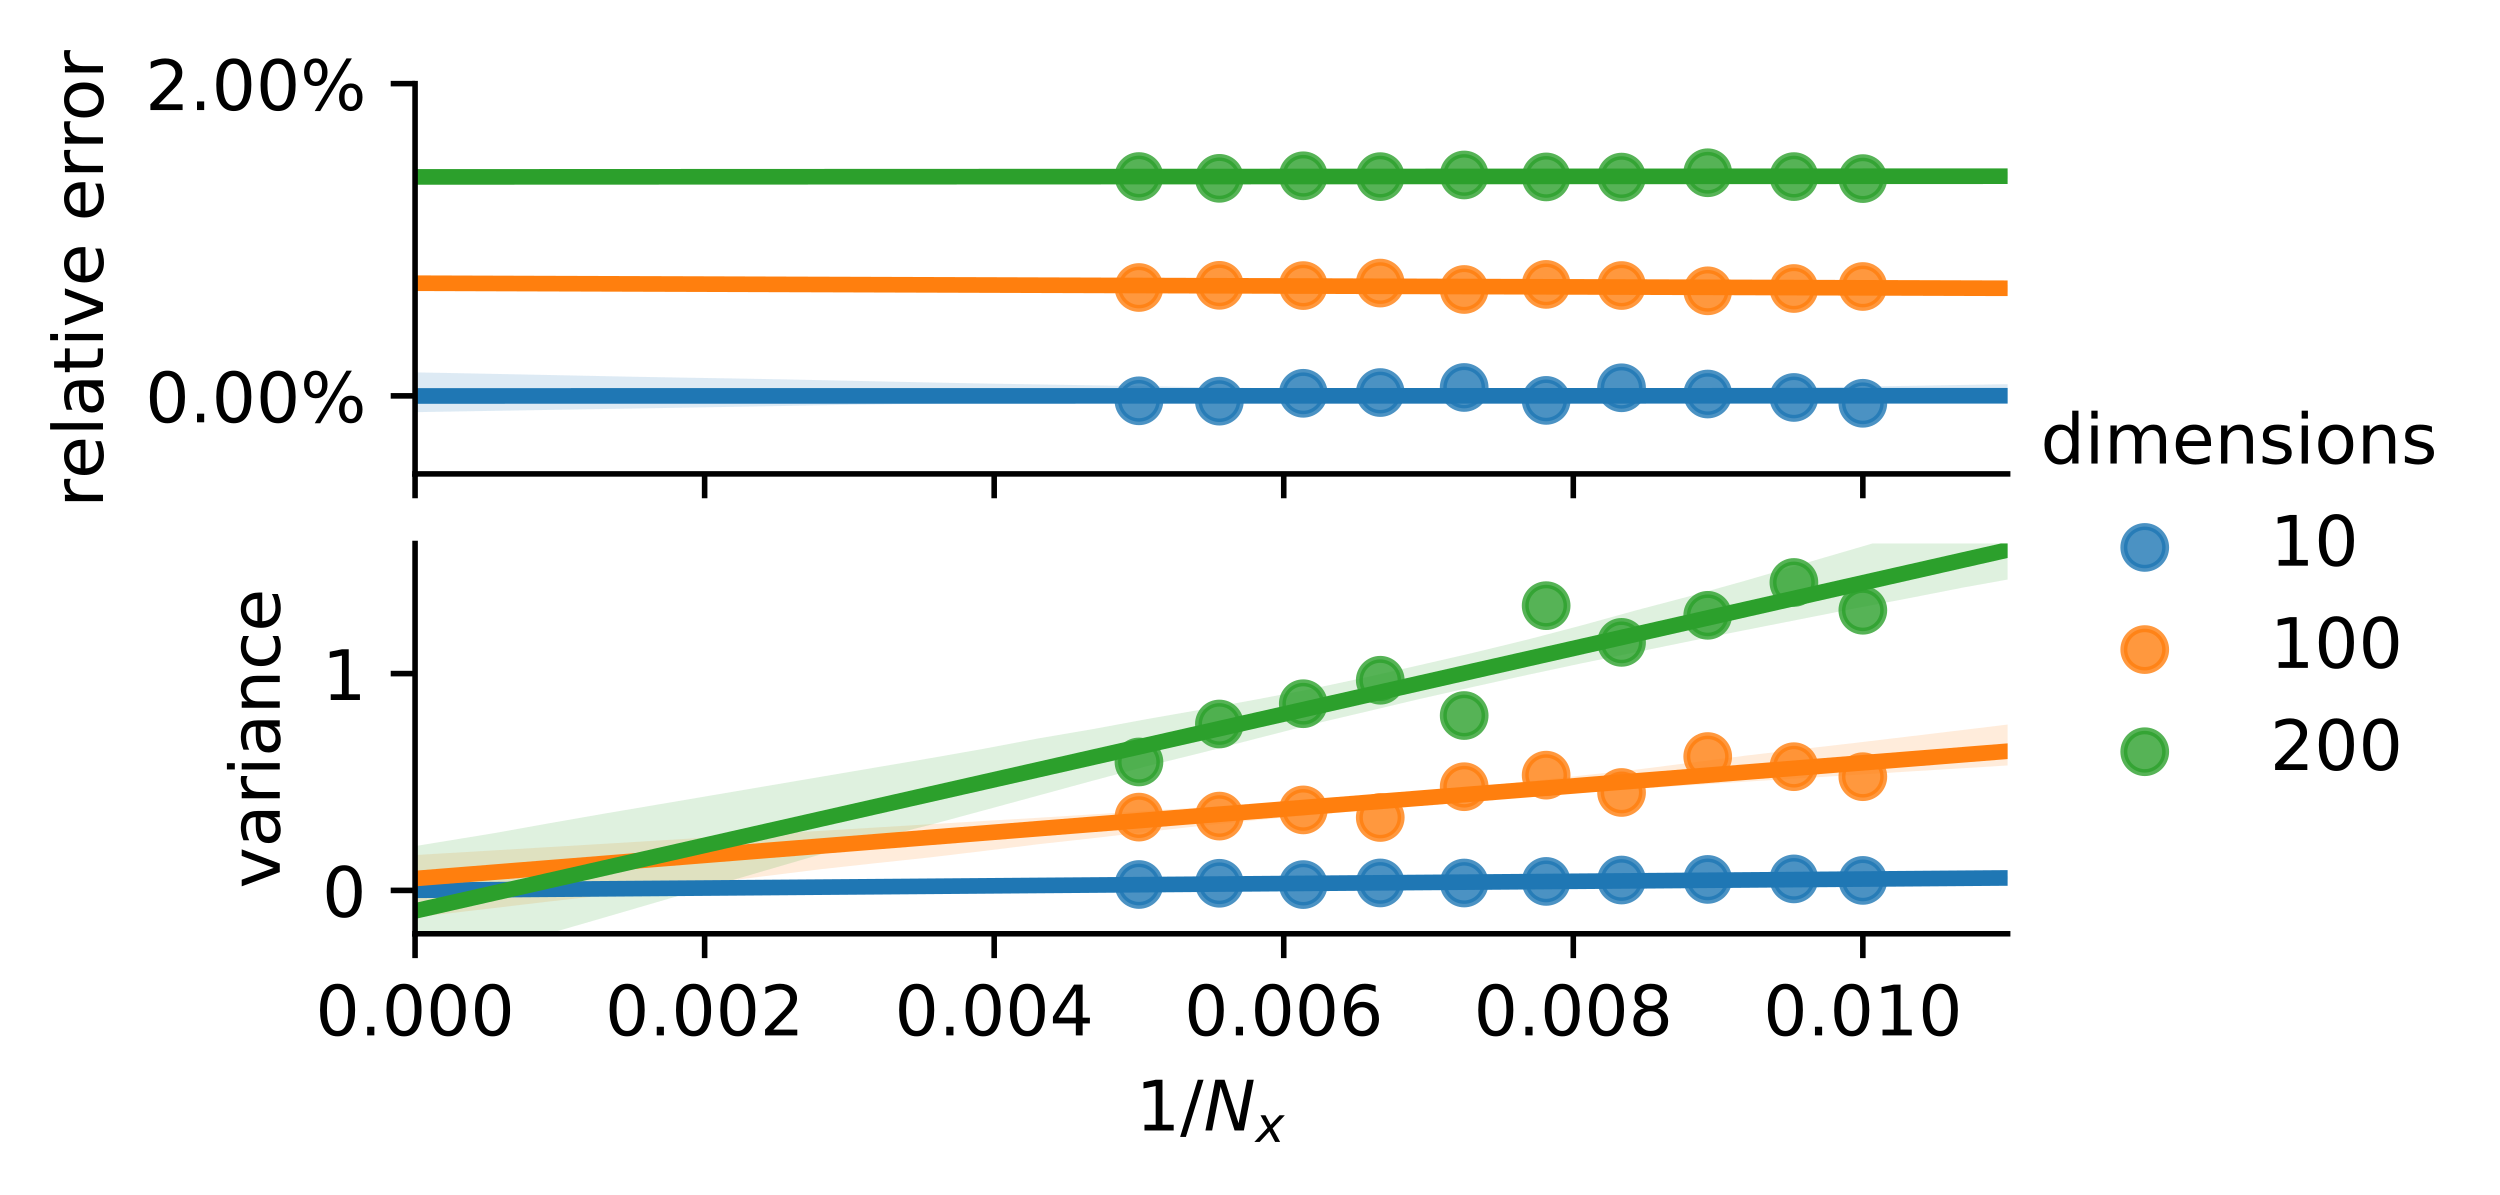 <?xml version="1.0" encoding="utf-8" standalone="no"?>
<!DOCTYPE svg PUBLIC "-//W3C//DTD SVG 1.1//EN"
  "http://www.w3.org/Graphics/SVG/1.1/DTD/svg11.dtd">
<!-- Created with matplotlib (https://matplotlib.org/) -->
<svg height="171.739pt" version="1.1" viewBox="0 0 359.246 171.739" width="359.246pt" xmlns="http://www.w3.org/2000/svg" xmlns:xlink="http://www.w3.org/1999/xlink">
 <defs>
  <style type="text/css">
*{stroke-linecap:butt;stroke-linejoin:round;}
  </style>
 </defs>
 <g id="figure_1">
  <g id="patch_1">
   <path d="M 0 171.739 
L 359.246 171.739 
L 359.246 0 
L 0 0 
z
" style="fill:#ffffff;"/>
  </g>
  <g id="axes_1">
   <g id="patch_2">
    <path d="M 59.645 68.099 
L 288.492 68.099 
L 288.492 12.016 
L 59.645 12.016 
z
" style="fill:#ffffff;"/>
   </g>
   <g id="PathCollection_1">
    <defs>
     <path d="M 0 3 
C 0.796 3 1.559 2.684 2.121 2.121 
C 2.684 1.559 3 0.796 3 0 
C 3 -0.796 2.684 -1.559 2.121 -2.121 
C 1.559 -2.684 0.796 -3 0 -3 
C -0.796 -3 -1.559 -2.684 -2.121 -2.121 
C -2.684 -1.559 -3 -0.796 -3 0 
C -3 0.796 -2.684 1.559 -2.121 2.121 
C -1.559 2.684 -0.796 3 0 3 
z
" id="m0efbf31e4f" style="stroke:#1f77b4;stroke-opacity:0.8;"/>
    </defs>
    <g clip-path="url(#pea835d7a60)">
     <use style="fill:#1f77b4;fill-opacity:0.8;stroke:#1f77b4;stroke-opacity:0.8;" x="267.687" xlink:href="#m0efbf31e4f" y="57.951"/>
     <use style="fill:#1f77b4;fill-opacity:0.8;stroke:#1f77b4;stroke-opacity:0.8;" x="257.781" xlink:href="#m0efbf31e4f" y="57.113"/>
     <use style="fill:#1f77b4;fill-opacity:0.8;stroke:#1f77b4;stroke-opacity:0.8;" x="245.397" xlink:href="#m0efbf31e4f" y="56.621"/>
     <use style="fill:#1f77b4;fill-opacity:0.8;stroke:#1f77b4;stroke-opacity:0.8;" x="233.014" xlink:href="#m0efbf31e4f" y="55.724"/>
     <use style="fill:#1f77b4;fill-opacity:0.8;stroke:#1f77b4;stroke-opacity:0.8;" x="222.178" xlink:href="#m0efbf31e4f" y="57.535"/>
     <use style="fill:#1f77b4;fill-opacity:0.8;stroke:#1f77b4;stroke-opacity:0.8;" x="210.4" xlink:href="#m0efbf31e4f" y="55.679"/>
     <use style="fill:#1f77b4;fill-opacity:0.8;stroke:#1f77b4;stroke-opacity:0.8;" x="198.34" xlink:href="#m0efbf31e4f" y="56.408"/>
     <use style="fill:#1f77b4;fill-opacity:0.8;stroke:#1f77b4;stroke-opacity:0.8;" x="187.278" xlink:href="#m0efbf31e4f" y="56.516"/>
     <use style="fill:#1f77b4;fill-opacity:0.8;stroke:#1f77b4;stroke-opacity:0.8;" x="175.224" xlink:href="#m0efbf31e4f" y="57.646"/>
     <use style="fill:#1f77b4;fill-opacity:0.8;stroke:#1f77b4;stroke-opacity:0.8;" x="163.666" xlink:href="#m0efbf31e4f" y="57.596"/>
    </g>
   </g>
   <g id="PolyCollection_1">
    <path clip-path="url(#pea835d7a60)" d="M -136.208 49.826 
L -136.208 62.618 
L -129.1 62.492 
L -121.991 62.366 
L -114.882 62.239 
L -107.773 62.113 
L -100.664 61.987 
L -93.556 61.86 
L -86.447 61.734 
L -79.338 61.608 
L -72.229 61.481 
L -65.12 61.355 
L -58.012 61.229 
L -50.903 61.102 
L -43.794 60.976 
L -36.685 60.849 
L -29.576 60.723 
L -22.468 60.605 
L -15.359 60.495 
L -8.25 60.384 
L -1.141 60.26 
L 5.967 60.131 
L 13.076 60.009 
L 20.185 59.89 
L 27.294 59.771 
L 34.403 59.652 
L 41.511 59.533 
L 48.62 59.413 
L 55.729 59.294 
L 62.838 59.175 
L 69.947 59.055 
L 77.055 58.936 
L 84.164 58.817 
L 91.273 58.704 
L 98.382 58.579 
L 105.491 58.46 
L 112.599 58.341 
L 119.708 58.205 
L 126.817 58.101 
L 133.926 57.983 
L 141.035 57.851 
L 148.143 57.745 
L 155.252 57.644 
L 162.361 57.537 
L 169.47 57.442 
L 176.579 57.386 
L 183.687 57.359 
L 190.796 57.326 
L 197.905 57.314 
L 205.014 57.303 
L 212.122 57.304 
L 219.231 57.318 
L 226.34 57.342 
L 233.449 57.376 
L 240.558 57.416 
L 247.666 57.445 
L 254.775 57.507 
L 261.884 57.564 
L 268.993 57.648 
L 276.102 57.735 
L 283.21 57.85 
L 290.319 57.954 
L 297.428 58.064 
L 304.537 58.2 
L 311.646 58.302 
L 318.754 58.462 
L 325.863 58.609 
L 332.972 58.731 
L 340.081 58.852 
L 347.19 58.991 
L 354.298 59.129 
L 361.407 59.251 
L 368.516 59.371 
L 375.625 59.484 
L 382.733 59.611 
L 389.842 59.732 
L 396.951 59.853 
L 404.06 59.981 
L 411.169 60.131 
L 418.277 60.277 
L 425.386 60.405 
L 432.495 60.541 
L 439.604 60.688 
L 446.713 60.833 
L 453.821 60.951 
L 460.93 61.069 
L 468.039 61.187 
L 475.148 61.322 
L 482.257 61.459 
L 489.365 61.596 
L 496.474 61.733 
L 503.583 61.87 
L 510.692 61.993 
L 517.801 62.117 
L 524.909 62.24 
L 532.018 62.369 
L 539.127 62.503 
L 546.236 62.637 
L 553.344 62.771 
L 560.453 62.905 
L 567.562 63.038 
L 567.562 50.404 
L 567.562 50.404 
L 560.453 50.525 
L 553.344 50.646 
L 546.236 50.767 
L 539.127 50.888 
L 532.018 51.013 
L 524.909 51.139 
L 517.801 51.266 
L 510.692 51.392 
L 503.583 51.518 
L 496.474 51.645 
L 489.365 51.77 
L 482.257 51.892 
L 475.148 52.014 
L 468.039 52.135 
L 460.93 52.257 
L 453.821 52.378 
L 446.713 52.5 
L 439.604 52.627 
L 432.495 52.753 
L 425.386 52.88 
L 418.277 53.006 
L 411.169 53.133 
L 404.06 53.259 
L 396.951 53.379 
L 389.842 53.496 
L 382.733 53.613 
L 375.625 53.73 
L 368.516 53.847 
L 361.407 53.964 
L 354.298 54.081 
L 347.19 54.201 
L 340.081 54.322 
L 332.972 54.444 
L 325.863 54.565 
L 318.754 54.686 
L 311.646 54.808 
L 304.537 54.929 
L 297.428 55.051 
L 290.319 55.173 
L 283.21 55.294 
L 276.102 55.415 
L 268.993 55.531 
L 261.884 55.631 
L 254.775 55.741 
L 247.666 55.866 
L 240.558 55.991 
L 233.449 56.095 
L 226.34 56.2 
L 219.231 56.244 
L 212.122 56.267 
L 205.014 56.168 
L 197.905 56.06 
L 190.796 55.932 
L 183.687 55.814 
L 176.579 55.696 
L 169.47 55.578 
L 162.361 55.46 
L 155.252 55.338 
L 148.143 55.221 
L 141.035 55.104 
L 133.926 54.964 
L 126.817 54.814 
L 119.708 54.664 
L 112.599 54.514 
L 105.491 54.384 
L 98.382 54.268 
L 91.273 54.141 
L 84.164 53.995 
L 77.055 53.85 
L 69.947 53.704 
L 62.838 53.568 
L 55.729 53.442 
L 48.62 53.316 
L 41.511 53.19 
L 34.403 53.065 
L 27.294 52.939 
L 20.185 52.813 
L 13.076 52.688 
L 5.967 52.552 
L -1.141 52.408 
L -8.25 52.264 
L -15.359 52.12 
L -22.468 51.975 
L -29.576 51.831 
L -36.685 51.687 
L -43.794 51.552 
L -50.903 51.419 
L -58.012 51.286 
L -65.12 51.154 
L -72.229 51.021 
L -79.338 50.888 
L -86.447 50.755 
L -93.556 50.623 
L -100.664 50.49 
L -107.773 50.357 
L -114.882 50.224 
L -121.991 50.092 
L -129.1 49.959 
L -136.208 49.826 
z
" style="fill:#1f77b4;fill-opacity:0.15;"/>
   </g>
   <g id="PathCollection_2">
    <defs>
     <path d="M 0 3 
C 0.796 3 1.559 2.684 2.121 2.121 
C 2.684 1.559 3 0.796 3 0 
C 3 -0.796 2.684 -1.559 2.121 -2.121 
C 1.559 -2.684 0.796 -3 0 -3 
C -0.796 -3 -1.559 -2.684 -2.121 -2.121 
C -2.684 -1.559 -3 -0.796 -3 0 
C -3 0.796 -2.684 1.559 -2.121 2.121 
C -1.559 2.684 -0.796 3 0 3 
z
" id="m04a40bd691" style="stroke:#ff7f0e;stroke-opacity:0.8;"/>
    </defs>
    <g clip-path="url(#pea835d7a60)">
     <use style="fill:#ff7f0e;fill-opacity:0.8;stroke:#ff7f0e;stroke-opacity:0.8;" x="267.687" xlink:href="#m04a40bd691" y="41.17"/>
     <use style="fill:#ff7f0e;fill-opacity:0.8;stroke:#ff7f0e;stroke-opacity:0.8;" x="257.781" xlink:href="#m04a40bd691" y="41.458"/>
     <use style="fill:#ff7f0e;fill-opacity:0.8;stroke:#ff7f0e;stroke-opacity:0.8;" x="245.397" xlink:href="#m04a40bd691" y="41.79"/>
     <use style="fill:#ff7f0e;fill-opacity:0.8;stroke:#ff7f0e;stroke-opacity:0.8;" x="233.014" xlink:href="#m04a40bd691" y="41.03"/>
     <use style="fill:#ff7f0e;fill-opacity:0.8;stroke:#ff7f0e;stroke-opacity:0.8;" x="222.178" xlink:href="#m04a40bd691" y="40.868"/>
     <use style="fill:#ff7f0e;fill-opacity:0.8;stroke:#ff7f0e;stroke-opacity:0.8;" x="210.4" xlink:href="#m04a40bd691" y="41.599"/>
     <use style="fill:#ff7f0e;fill-opacity:0.8;stroke:#ff7f0e;stroke-opacity:0.8;" x="198.34" xlink:href="#m04a40bd691" y="40.677"/>
     <use style="fill:#ff7f0e;fill-opacity:0.8;stroke:#ff7f0e;stroke-opacity:0.8;" x="187.278" xlink:href="#m04a40bd691" y="41.038"/>
     <use style="fill:#ff7f0e;fill-opacity:0.8;stroke:#ff7f0e;stroke-opacity:0.8;" x="175.224" xlink:href="#m04a40bd691" y="41.001"/>
     <use style="fill:#ff7f0e;fill-opacity:0.8;stroke:#ff7f0e;stroke-opacity:0.8;" x="163.666" xlink:href="#m04a40bd691" y="41.313"/>
    </g>
   </g>
   <g id="PolyCollection_2">
    <path clip-path="url(#pea835d7a60)" d="M -136.208 37.758 
L -136.208 41.733 
L -129.1 41.718 
L -121.991 41.704 
L -114.882 41.691 
L -107.773 41.678 
L -100.664 41.665 
L -93.556 41.652 
L -86.447 41.639 
L -79.338 41.626 
L -72.229 41.613 
L -65.12 41.599 
L -58.012 41.587 
L -50.903 41.574 
L -43.794 41.561 
L -36.685 41.548 
L -29.576 41.535 
L -22.468 41.522 
L -15.359 41.509 
L -8.25 41.496 
L -1.141 41.483 
L 5.967 41.47 
L 13.076 41.454 
L 20.185 41.444 
L 27.294 41.431 
L 34.403 41.421 
L 41.511 41.41 
L 48.62 41.398 
L 55.729 41.385 
L 62.838 41.375 
L 69.947 41.368 
L 77.055 41.361 
L 84.164 41.354 
L 91.273 41.346 
L 98.382 41.337 
L 105.491 41.333 
L 112.599 41.332 
L 119.708 41.33 
L 126.817 41.314 
L 133.926 41.31 
L 141.035 41.31 
L 148.143 41.31 
L 155.252 41.3 
L 162.361 41.297 
L 169.47 41.296 
L 176.579 41.308 
L 183.687 41.312 
L 190.796 41.32 
L 197.905 41.335 
L 205.014 41.342 
L 212.122 41.373 
L 219.231 41.404 
L 226.34 41.435 
L 233.449 41.479 
L 240.558 41.522 
L 247.666 41.574 
L 254.775 41.63 
L 261.884 41.685 
L 268.993 41.744 
L 276.102 41.797 
L 283.21 41.875 
L 290.319 41.939 
L 297.428 42.002 
L 304.537 42.078 
L 311.646 42.15 
L 318.754 42.213 
L 325.863 42.278 
L 332.972 42.347 
L 340.081 42.412 
L 347.19 42.477 
L 354.298 42.543 
L 361.407 42.608 
L 368.516 42.674 
L 375.625 42.739 
L 382.733 42.805 
L 389.842 42.87 
L 396.951 42.935 
L 404.06 43.001 
L 411.169 43.066 
L 418.277 43.131 
L 425.386 43.196 
L 432.495 43.262 
L 439.604 43.327 
L 446.713 43.392 
L 453.821 43.457 
L 460.93 43.523 
L 468.039 43.588 
L 475.148 43.653 
L 482.257 43.718 
L 489.365 43.78 
L 496.474 43.842 
L 503.583 43.909 
L 510.692 43.975 
L 517.801 44.041 
L 524.909 44.108 
L 532.018 44.174 
L 539.127 44.241 
L 546.236 44.307 
L 553.344 44.374 
L 560.453 44.44 
L 567.562 44.507 
L 567.562 40.454 
L 567.562 40.454 
L 560.453 40.466 
L 553.344 40.477 
L 546.236 40.489 
L 539.127 40.5 
L 532.018 40.513 
L 524.909 40.525 
L 517.801 40.538 
L 510.692 40.551 
L 503.583 40.564 
L 496.474 40.576 
L 489.365 40.589 
L 482.257 40.602 
L 475.148 40.615 
L 468.039 40.628 
L 460.93 40.641 
L 453.821 40.654 
L 446.713 40.667 
L 439.604 40.68 
L 432.495 40.693 
L 425.386 40.706 
L 418.277 40.719 
L 411.169 40.732 
L 404.06 40.745 
L 396.951 40.758 
L 389.842 40.773 
L 382.733 40.789 
L 375.625 40.801 
L 368.516 40.814 
L 361.407 40.824 
L 354.298 40.835 
L 347.19 40.848 
L 340.081 40.863 
L 332.972 40.876 
L 325.863 40.889 
L 318.754 40.902 
L 311.646 40.914 
L 304.537 40.927 
L 297.428 40.939 
L 290.319 40.946 
L 283.21 40.956 
L 276.102 40.968 
L 268.993 40.972 
L 261.884 40.985 
L 254.775 40.986 
L 247.666 40.984 
L 240.558 40.993 
L 233.449 41.008 
L 226.34 41.002 
L 219.231 40.984 
L 212.122 40.971 
L 205.014 40.935 
L 197.905 40.887 
L 190.796 40.836 
L 183.687 40.772 
L 176.579 40.715 
L 169.47 40.654 
L 162.361 40.584 
L 155.252 40.523 
L 148.143 40.463 
L 141.035 40.4 
L 133.926 40.336 
L 126.817 40.274 
L 119.708 40.214 
L 112.599 40.152 
L 105.491 40.089 
L 98.382 40.026 
L 91.273 39.963 
L 84.164 39.898 
L 77.055 39.833 
L 69.947 39.758 
L 62.838 39.688 
L 55.729 39.628 
L 48.62 39.568 
L 41.511 39.506 
L 34.403 39.441 
L 27.294 39.376 
L 20.185 39.306 
L 13.076 39.23 
L 5.967 39.163 
L -1.141 39.1 
L -8.25 39.037 
L -15.359 38.969 
L -22.468 38.897 
L -29.576 38.825 
L -36.685 38.753 
L -43.794 38.681 
L -50.903 38.609 
L -58.012 38.538 
L -65.12 38.466 
L -72.229 38.394 
L -79.338 38.324 
L -86.447 38.257 
L -93.556 38.191 
L -100.664 38.123 
L -107.773 38.052 
L -114.882 37.976 
L -121.991 37.903 
L -129.1 37.83 
L -136.208 37.758 
z
" style="fill:#ff7f0e;fill-opacity:0.15;"/>
   </g>
   <g id="PathCollection_3">
    <defs>
     <path d="M 0 3 
C 0.796 3 1.559 2.684 2.121 2.121 
C 2.684 1.559 3 0.796 3 0 
C 3 -0.796 2.684 -1.559 2.121 -2.121 
C 1.559 -2.684 0.796 -3 0 -3 
C -0.796 -3 -1.559 -2.684 -2.121 -2.121 
C -2.684 -1.559 -3 -0.796 -3 0 
C -3 0.796 -2.684 1.559 -2.121 2.121 
C -1.559 2.684 -0.796 3 0 3 
z
" id="m8b8deecf18" style="stroke:#2ca02c;stroke-opacity:0.8;"/>
    </defs>
    <g clip-path="url(#pea835d7a60)">
     <use style="fill:#2ca02c;fill-opacity:0.8;stroke:#2ca02c;stroke-opacity:0.8;" x="267.687" xlink:href="#m8b8deecf18" y="25.664"/>
     <use style="fill:#2ca02c;fill-opacity:0.8;stroke:#2ca02c;stroke-opacity:0.8;" x="257.781" xlink:href="#m8b8deecf18" y="25.377"/>
     <use style="fill:#2ca02c;fill-opacity:0.8;stroke:#2ca02c;stroke-opacity:0.8;" x="245.397" xlink:href="#m8b8deecf18" y="24.824"/>
     <use style="fill:#2ca02c;fill-opacity:0.8;stroke:#2ca02c;stroke-opacity:0.8;" x="233.014" xlink:href="#m8b8deecf18" y="25.449"/>
     <use style="fill:#2ca02c;fill-opacity:0.8;stroke:#2ca02c;stroke-opacity:0.8;" x="222.178" xlink:href="#m8b8deecf18" y="25.423"/>
     <use style="fill:#2ca02c;fill-opacity:0.8;stroke:#2ca02c;stroke-opacity:0.8;" x="210.4" xlink:href="#m8b8deecf18" y="25.144"/>
     <use style="fill:#2ca02c;fill-opacity:0.8;stroke:#2ca02c;stroke-opacity:0.8;" x="198.34" xlink:href="#m8b8deecf18" y="25.382"/>
     <use style="fill:#2ca02c;fill-opacity:0.8;stroke:#2ca02c;stroke-opacity:0.8;" x="187.278" xlink:href="#m8b8deecf18" y="25.26"/>
     <use style="fill:#2ca02c;fill-opacity:0.8;stroke:#2ca02c;stroke-opacity:0.8;" x="175.224" xlink:href="#m8b8deecf18" y="25.627"/>
     <use style="fill:#2ca02c;fill-opacity:0.8;stroke:#2ca02c;stroke-opacity:0.8;" x="163.666" xlink:href="#m8b8deecf18" y="25.368"/>
    </g>
   </g>
   <g id="PolyCollection_3">
    <path clip-path="url(#pea835d7a60)" d="M -136.208 23.956 
L -136.208 27.55 
L -129.1 27.503 
L -121.991 27.457 
L -114.882 27.41 
L -107.773 27.363 
L -100.664 27.317 
L -93.556 27.27 
L -86.447 27.223 
L -79.338 27.177 
L -72.229 27.13 
L -65.12 27.083 
L -58.012 27.036 
L -50.903 26.99 
L -43.794 26.941 
L -36.685 26.896 
L -29.576 26.85 
L -22.468 26.8 
L -15.359 26.75 
L -8.25 26.699 
L -1.141 26.648 
L 5.967 26.603 
L 13.076 26.559 
L 20.185 26.515 
L 27.294 26.47 
L 34.403 26.426 
L 41.511 26.381 
L 48.62 26.333 
L 55.729 26.289 
L 62.838 26.247 
L 69.947 26.204 
L 77.055 26.16 
L 84.164 26.116 
L 91.273 26.072 
L 98.382 26.027 
L 105.491 25.983 
L 112.599 25.939 
L 119.708 25.887 
L 126.817 25.836 
L 133.926 25.792 
L 141.035 25.752 
L 148.143 25.713 
L 155.252 25.67 
L 162.361 25.624 
L 169.47 25.581 
L 176.579 25.535 
L 183.687 25.51 
L 190.796 25.488 
L 197.905 25.48 
L 205.014 25.475 
L 212.122 25.483 
L 219.231 25.488 
L 226.34 25.492 
L 233.449 25.506 
L 240.558 25.519 
L 247.666 25.536 
L 254.775 25.557 
L 261.884 25.576 
L 268.993 25.599 
L 276.102 25.621 
L 283.21 25.644 
L 290.319 25.669 
L 297.428 25.694 
L 304.537 25.722 
L 311.646 25.747 
L 318.754 25.77 
L 325.863 25.793 
L 332.972 25.817 
L 340.081 25.842 
L 347.19 25.865 
L 354.298 25.891 
L 361.407 25.918 
L 368.516 25.944 
L 375.625 25.971 
L 382.733 25.996 
L 389.842 26.023 
L 396.951 26.049 
L 404.06 26.074 
L 411.169 26.099 
L 418.277 26.13 
L 425.386 26.157 
L 432.495 26.187 
L 439.604 26.217 
L 446.713 26.247 
L 453.821 26.277 
L 460.93 26.307 
L 468.039 26.334 
L 475.148 26.361 
L 482.257 26.39 
L 489.365 26.42 
L 496.474 26.447 
L 503.583 26.475 
L 510.692 26.502 
L 517.801 26.53 
L 524.909 26.558 
L 532.018 26.585 
L 539.127 26.613 
L 546.236 26.64 
L 553.344 26.668 
L 560.453 26.695 
L 567.562 26.723 
L 567.562 22.854 
L 567.562 22.854 
L 560.453 22.901 
L 553.344 22.948 
L 546.236 22.995 
L 539.127 23.043 
L 532.018 23.09 
L 524.909 23.137 
L 517.801 23.184 
L 510.692 23.232 
L 503.583 23.279 
L 496.474 23.326 
L 489.365 23.373 
L 482.257 23.421 
L 475.148 23.468 
L 468.039 23.515 
L 460.93 23.563 
L 453.821 23.61 
L 446.713 23.659 
L 439.604 23.709 
L 432.495 23.76 
L 425.386 23.81 
L 418.277 23.861 
L 411.169 23.911 
L 404.06 23.962 
L 396.951 24.012 
L 389.842 24.059 
L 382.733 24.105 
L 375.625 24.152 
L 368.516 24.198 
L 361.407 24.245 
L 354.298 24.291 
L 347.19 24.337 
L 340.081 24.384 
L 332.972 24.43 
L 325.863 24.477 
L 318.754 24.53 
L 311.646 24.587 
L 304.537 24.633 
L 297.428 24.68 
L 290.319 24.723 
L 283.21 24.772 
L 276.102 24.817 
L 268.993 24.86 
L 261.884 24.903 
L 254.775 24.95 
L 247.666 25 
L 240.558 25.047 
L 233.449 25.088 
L 226.34 25.129 
L 219.231 25.169 
L 212.122 25.201 
L 205.014 25.219 
L 197.905 25.212 
L 190.796 25.194 
L 183.687 25.175 
L 176.579 25.151 
L 169.47 25.128 
L 162.361 25.098 
L 155.252 25.081 
L 148.143 25.051 
L 141.035 25.027 
L 133.926 24.995 
L 126.817 24.966 
L 119.708 24.94 
L 112.599 24.914 
L 105.491 24.889 
L 98.382 24.861 
L 91.273 24.836 
L 84.164 24.81 
L 77.055 24.784 
L 69.947 24.759 
L 62.838 24.727 
L 55.729 24.696 
L 48.62 24.665 
L 41.511 24.633 
L 34.403 24.602 
L 27.294 24.573 
L 20.185 24.549 
L 13.076 24.526 
L 5.967 24.502 
L -1.141 24.479 
L -8.25 24.456 
L -15.359 24.429 
L -22.468 24.402 
L -29.576 24.374 
L -36.685 24.346 
L -43.794 24.318 
L -50.903 24.29 
L -58.012 24.262 
L -65.12 24.234 
L -72.229 24.206 
L -79.338 24.178 
L -86.447 24.151 
L -93.556 24.123 
L -100.664 24.095 
L -107.773 24.067 
L -114.882 24.039 
L -121.991 24.012 
L -129.1 23.984 
L -136.208 23.956 
z
" style="fill:#2ca02c;fill-opacity:0.15;"/>
   </g>
   <g id="matplotlib.axis_1">
    <g id="xtick_1">
     <g id="line2d_1">
      <defs>
       <path d="M 0 0 
L 0 3.5 
" id="m6f38dd1a0a" style="stroke:#000000;stroke-width:0.8;"/>
      </defs>
      <g>
       <use style="stroke:#000000;stroke-width:0.8;" x="59.645" xlink:href="#m6f38dd1a0a" y="68.099"/>
      </g>
     </g>
    </g>
    <g id="xtick_2">
     <g id="line2d_2">
      <g>
       <use style="stroke:#000000;stroke-width:0.8;" x="101.254" xlink:href="#m6f38dd1a0a" y="68.099"/>
      </g>
     </g>
    </g>
    <g id="xtick_3">
     <g id="line2d_3">
      <g>
       <use style="stroke:#000000;stroke-width:0.8;" x="142.862" xlink:href="#m6f38dd1a0a" y="68.099"/>
      </g>
     </g>
    </g>
    <g id="xtick_4">
     <g id="line2d_4">
      <g>
       <use style="stroke:#000000;stroke-width:0.8;" x="184.471" xlink:href="#m6f38dd1a0a" y="68.099"/>
      </g>
     </g>
    </g>
    <g id="xtick_5">
     <g id="line2d_5">
      <g>
       <use style="stroke:#000000;stroke-width:0.8;" x="226.079" xlink:href="#m6f38dd1a0a" y="68.099"/>
      </g>
     </g>
    </g>
    <g id="xtick_6">
     <g id="line2d_6">
      <g>
       <use style="stroke:#000000;stroke-width:0.8;" x="267.687" xlink:href="#m6f38dd1a0a" y="68.099"/>
      </g>
     </g>
    </g>
   </g>
   <g id="matplotlib.axis_2">
    <g id="ytick_1">
     <g id="line2d_7">
      <defs>
       <path d="M 0 0 
L -3.5 0 
" id="md046dbc517" style="stroke:#000000;stroke-width:0.8;"/>
      </defs>
      <g>
       <use style="stroke:#000000;stroke-width:0.8;" x="59.645" xlink:href="#md046dbc517" y="56.883"/>
      </g>
     </g>
     <g id="text_1">
      <!-- 0.00% -->
      <defs>
       <path d="M 31.781 66.406 
Q 24.172 66.406 20.328 58.906 
Q 16.5 51.422 16.5 36.375 
Q 16.5 21.391 20.328 13.891 
Q 24.172 6.391 31.781 6.391 
Q 39.453 6.391 43.281 13.891 
Q 47.125 21.391 47.125 36.375 
Q 47.125 51.422 43.281 58.906 
Q 39.453 66.406 31.781 66.406 
z
M 31.781 74.219 
Q 44.047 74.219 50.516 64.516 
Q 56.984 54.828 56.984 36.375 
Q 56.984 17.969 50.516 8.266 
Q 44.047 -1.422 31.781 -1.422 
Q 19.531 -1.422 13.062 8.266 
Q 6.594 17.969 6.594 36.375 
Q 6.594 54.828 13.062 64.516 
Q 19.531 74.219 31.781 74.219 
z
" id="DejaVuSans-48"/>
       <path d="M 10.688 12.406 
L 21 12.406 
L 21 0 
L 10.688 0 
z
" id="DejaVuSans-46"/>
       <path d="M 72.703 32.078 
Q 68.453 32.078 66.031 28.469 
Q 63.625 24.859 63.625 18.406 
Q 63.625 12.062 66.031 8.422 
Q 68.453 4.781 72.703 4.781 
Q 76.859 4.781 79.266 8.422 
Q 81.688 12.062 81.688 18.406 
Q 81.688 24.812 79.266 28.438 
Q 76.859 32.078 72.703 32.078 
z
M 72.703 38.281 
Q 80.422 38.281 84.953 32.906 
Q 89.5 27.547 89.5 18.406 
Q 89.5 9.281 84.938 3.922 
Q 80.375 -1.422 72.703 -1.422 
Q 64.891 -1.422 60.344 3.922 
Q 55.812 9.281 55.812 18.406 
Q 55.812 27.594 60.375 32.938 
Q 64.938 38.281 72.703 38.281 
z
M 22.312 68.016 
Q 18.109 68.016 15.688 64.375 
Q 13.281 60.75 13.281 54.391 
Q 13.281 47.953 15.672 44.328 
Q 18.062 40.719 22.312 40.719 
Q 26.562 40.719 28.969 44.328 
Q 31.391 47.953 31.391 54.391 
Q 31.391 60.688 28.953 64.344 
Q 26.516 68.016 22.312 68.016 
z
M 66.406 74.219 
L 74.219 74.219 
L 28.609 -1.422 
L 20.797 -1.422 
z
M 22.312 74.219 
Q 30.031 74.219 34.609 68.875 
Q 39.203 63.531 39.203 54.391 
Q 39.203 45.172 34.641 39.844 
Q 30.078 34.516 22.312 34.516 
Q 14.547 34.516 10.031 39.859 
Q 5.516 45.219 5.516 54.391 
Q 5.516 63.484 10.047 68.844 
Q 14.594 74.219 22.312 74.219 
z
" id="DejaVuSans-37"/>
      </defs>
      <g transform="translate(20.878 60.682)scale(0.1 -0.1)">
       <use xlink:href="#DejaVuSans-48"/>
       <use x="63.623" xlink:href="#DejaVuSans-46"/>
       <use x="95.41" xlink:href="#DejaVuSans-48"/>
       <use x="159.033" xlink:href="#DejaVuSans-48"/>
       <use x="222.656" xlink:href="#DejaVuSans-37"/>
      </g>
     </g>
    </g>
    <g id="ytick_2">
     <g id="line2d_8">
      <g>
       <use style="stroke:#000000;stroke-width:0.8;" x="59.645" xlink:href="#md046dbc517" y="12.016"/>
      </g>
     </g>
     <g id="text_2">
      <!-- 2.00% -->
      <defs>
       <path d="M 19.188 8.297 
L 53.609 8.297 
L 53.609 0 
L 7.328 0 
L 7.328 8.297 
Q 12.938 14.109 22.625 23.891 
Q 32.328 33.688 34.812 36.531 
Q 39.547 41.844 41.422 45.531 
Q 43.312 49.219 43.312 52.781 
Q 43.312 58.594 39.234 62.25 
Q 35.156 65.922 28.609 65.922 
Q 23.969 65.922 18.812 64.312 
Q 13.672 62.703 7.812 59.422 
L 7.812 69.391 
Q 13.766 71.781 18.938 73 
Q 24.125 74.219 28.422 74.219 
Q 39.75 74.219 46.484 68.547 
Q 53.219 62.891 53.219 53.422 
Q 53.219 48.922 51.531 44.891 
Q 49.859 40.875 45.406 35.406 
Q 44.188 33.984 37.641 27.219 
Q 31.109 20.453 19.188 8.297 
z
" id="DejaVuSans-50"/>
      </defs>
      <g transform="translate(20.878 15.816)scale(0.1 -0.1)">
       <use xlink:href="#DejaVuSans-50"/>
       <use x="63.623" xlink:href="#DejaVuSans-46"/>
       <use x="95.41" xlink:href="#DejaVuSans-48"/>
       <use x="159.033" xlink:href="#DejaVuSans-48"/>
       <use x="222.656" xlink:href="#DejaVuSans-37"/>
      </g>
     </g>
    </g>
    <g id="text_3">
     <!-- relative error -->
     <defs>
      <path d="M 41.109 46.297 
Q 39.594 47.172 37.812 47.578 
Q 36.031 48 33.891 48 
Q 26.266 48 22.188 43.047 
Q 18.109 38.094 18.109 28.812 
L 18.109 0 
L 9.078 0 
L 9.078 54.688 
L 18.109 54.688 
L 18.109 46.188 
Q 20.953 51.172 25.484 53.578 
Q 30.031 56 36.531 56 
Q 37.453 56 38.578 55.875 
Q 39.703 55.766 41.062 55.516 
z
" id="DejaVuSans-114"/>
      <path d="M 56.203 29.594 
L 56.203 25.203 
L 14.891 25.203 
Q 15.484 15.922 20.484 11.062 
Q 25.484 6.203 34.422 6.203 
Q 39.594 6.203 44.453 7.469 
Q 49.312 8.734 54.109 11.281 
L 54.109 2.781 
Q 49.266 0.734 44.188 -0.344 
Q 39.109 -1.422 33.891 -1.422 
Q 20.797 -1.422 13.156 6.188 
Q 5.516 13.812 5.516 26.812 
Q 5.516 40.234 12.766 48.109 
Q 20.016 56 32.328 56 
Q 43.359 56 49.781 48.891 
Q 56.203 41.797 56.203 29.594 
z
M 47.219 32.234 
Q 47.125 39.594 43.094 43.984 
Q 39.062 48.391 32.422 48.391 
Q 24.906 48.391 20.391 44.141 
Q 15.875 39.891 15.188 32.172 
z
" id="DejaVuSans-101"/>
      <path d="M 9.422 75.984 
L 18.406 75.984 
L 18.406 0 
L 9.422 0 
z
" id="DejaVuSans-108"/>
      <path d="M 34.281 27.484 
Q 23.391 27.484 19.188 25 
Q 14.984 22.516 14.984 16.5 
Q 14.984 11.719 18.141 8.906 
Q 21.297 6.109 26.703 6.109 
Q 34.188 6.109 38.703 11.406 
Q 43.219 16.703 43.219 25.484 
L 43.219 27.484 
z
M 52.203 31.203 
L 52.203 0 
L 43.219 0 
L 43.219 8.297 
Q 40.141 3.328 35.547 0.953 
Q 30.953 -1.422 24.312 -1.422 
Q 15.922 -1.422 10.953 3.297 
Q 6 8.016 6 15.922 
Q 6 25.141 12.172 29.828 
Q 18.359 34.516 30.609 34.516 
L 43.219 34.516 
L 43.219 35.406 
Q 43.219 41.609 39.141 45 
Q 35.062 48.391 27.688 48.391 
Q 23 48.391 18.547 47.266 
Q 14.109 46.141 10.016 43.891 
L 10.016 52.203 
Q 14.938 54.109 19.578 55.047 
Q 24.219 56 28.609 56 
Q 40.484 56 46.344 49.844 
Q 52.203 43.703 52.203 31.203 
z
" id="DejaVuSans-97"/>
      <path d="M 18.312 70.219 
L 18.312 54.688 
L 36.812 54.688 
L 36.812 47.703 
L 18.312 47.703 
L 18.312 18.016 
Q 18.312 11.328 20.141 9.422 
Q 21.969 7.516 27.594 7.516 
L 36.812 7.516 
L 36.812 0 
L 27.594 0 
Q 17.188 0 13.234 3.875 
Q 9.281 7.766 9.281 18.016 
L 9.281 47.703 
L 2.688 47.703 
L 2.688 54.688 
L 9.281 54.688 
L 9.281 70.219 
z
" id="DejaVuSans-116"/>
      <path d="M 9.422 54.688 
L 18.406 54.688 
L 18.406 0 
L 9.422 0 
z
M 9.422 75.984 
L 18.406 75.984 
L 18.406 64.594 
L 9.422 64.594 
z
" id="DejaVuSans-105"/>
      <path d="M 2.984 54.688 
L 12.5 54.688 
L 29.594 8.797 
L 46.688 54.688 
L 56.203 54.688 
L 35.688 0 
L 23.484 0 
z
" id="DejaVuSans-118"/>
      <path id="DejaVuSans-32"/>
      <path d="M 30.609 48.391 
Q 23.391 48.391 19.188 42.75 
Q 14.984 37.109 14.984 27.297 
Q 14.984 17.484 19.156 11.844 
Q 23.344 6.203 30.609 6.203 
Q 37.797 6.203 41.984 11.859 
Q 46.188 17.531 46.188 27.297 
Q 46.188 37.016 41.984 42.703 
Q 37.797 48.391 30.609 48.391 
z
M 30.609 56 
Q 42.328 56 49.016 48.375 
Q 55.719 40.766 55.719 27.297 
Q 55.719 13.875 49.016 6.219 
Q 42.328 -1.422 30.609 -1.422 
Q 18.844 -1.422 12.172 6.219 
Q 5.516 13.875 5.516 27.297 
Q 5.516 40.766 12.172 48.375 
Q 18.844 56 30.609 56 
z
" id="DejaVuSans-111"/>
     </defs>
     <g transform="translate(14.798 72.916)rotate(-90)scale(0.1 -0.1)">
      <use xlink:href="#DejaVuSans-114"/>
      <use x="41.082" xlink:href="#DejaVuSans-101"/>
      <use x="102.605" xlink:href="#DejaVuSans-108"/>
      <use x="130.389" xlink:href="#DejaVuSans-97"/>
      <use x="191.668" xlink:href="#DejaVuSans-116"/>
      <use x="230.877" xlink:href="#DejaVuSans-105"/>
      <use x="258.66" xlink:href="#DejaVuSans-118"/>
      <use x="317.84" xlink:href="#DejaVuSans-101"/>
      <use x="379.363" xlink:href="#DejaVuSans-32"/>
      <use x="411.15" xlink:href="#DejaVuSans-101"/>
      <use x="472.674" xlink:href="#DejaVuSans-114"/>
      <use x="513.771" xlink:href="#DejaVuSans-114"/>
      <use x="554.854" xlink:href="#DejaVuSans-111"/>
      <use x="616.035" xlink:href="#DejaVuSans-114"/>
     </g>
    </g>
   </g>
   <g id="line2d_9">
    <path clip-path="url(#pea835d7a60)" d="M -1 56.904 
L 5.967 56.903 
L 13.076 56.902 
L 20.185 56.902 
L 27.294 56.901 
L 34.403 56.9 
L 41.511 56.899 
L 48.62 56.898 
L 55.729 56.897 
L 62.838 56.897 
L 69.947 56.896 
L 77.055 56.895 
L 84.164 56.894 
L 91.273 56.893 
L 98.382 56.893 
L 105.491 56.892 
L 112.599 56.891 
L 119.708 56.89 
L 126.817 56.889 
L 133.926 56.888 
L 141.035 56.888 
L 148.143 56.887 
L 155.252 56.886 
L 162.361 56.885 
L 169.47 56.884 
L 176.579 56.884 
L 183.687 56.883 
L 190.796 56.882 
L 197.905 56.881 
L 205.014 56.88 
L 212.122 56.879 
L 219.231 56.879 
L 226.34 56.878 
L 233.449 56.877 
L 240.558 56.876 
L 247.666 56.875 
L 254.775 56.875 
L 261.884 56.874 
L 268.993 56.873 
L 276.102 56.872 
L 283.21 56.871 
L 290.319 56.87 
L 297.428 56.87 
L 304.537 56.869 
L 311.646 56.868 
L 318.754 56.867 
L 325.863 56.866 
L 332.972 56.866 
L 340.081 56.865 
L 347.19 56.864 
L 354.298 56.863 
L 360.246 56.862 
" style="fill:none;stroke:#1f77b4;stroke-linecap:square;stroke-width:2.25;"/>
   </g>
   <g id="line2d_10">
    <path clip-path="url(#pea835d7a60)" d="M -1 40.505 
L 5.967 40.527 
L 13.076 40.549 
L 20.185 40.572 
L 27.294 40.595 
L 34.403 40.617 
L 41.511 40.64 
L 48.62 40.662 
L 55.729 40.685 
L 62.838 40.707 
L 69.947 40.73 
L 77.055 40.753 
L 84.164 40.775 
L 91.273 40.798 
L 98.382 40.82 
L 105.491 40.843 
L 112.599 40.866 
L 119.708 40.888 
L 126.817 40.911 
L 133.926 40.933 
L 141.035 40.956 
L 148.143 40.979 
L 155.252 41.001 
L 162.361 41.024 
L 169.47 41.046 
L 176.579 41.069 
L 183.687 41.091 
L 190.796 41.114 
L 197.905 41.137 
L 205.014 41.159 
L 212.122 41.182 
L 219.231 41.204 
L 226.34 41.227 
L 233.449 41.25 
L 240.558 41.272 
L 247.666 41.295 
L 254.775 41.317 
L 261.884 41.34 
L 268.993 41.363 
L 276.102 41.385 
L 283.21 41.408 
L 290.319 41.43 
L 297.428 41.453 
L 304.537 41.476 
L 311.646 41.498 
L 318.754 41.521 
L 325.863 41.543 
L 332.972 41.566 
L 340.081 41.588 
L 347.19 41.611 
L 354.298 41.634 
L 360.246 41.653 
" style="fill:none;stroke:#ff7f0e;stroke-linecap:square;stroke-width:2.25;"/>
   </g>
   <g id="line2d_11">
    <path clip-path="url(#pea835d7a60)" d="M -1 25.45 
L 5.967 25.447 
L 13.076 25.444 
L 20.185 25.44 
L 27.294 25.437 
L 34.403 25.434 
L 41.511 25.431 
L 48.62 25.428 
L 55.729 25.424 
L 62.838 25.421 
L 69.947 25.418 
L 77.055 25.415 
L 84.164 25.411 
L 91.273 25.408 
L 98.382 25.405 
L 105.491 25.402 
L 112.599 25.399 
L 119.708 25.395 
L 126.817 25.392 
L 133.926 25.389 
L 141.035 25.386 
L 148.143 25.382 
L 155.252 25.379 
L 162.361 25.376 
L 169.47 25.373 
L 176.579 25.37 
L 183.687 25.366 
L 190.796 25.363 
L 197.905 25.36 
L 205.014 25.357 
L 212.122 25.353 
L 219.231 25.35 
L 226.34 25.347 
L 233.449 25.344 
L 240.558 25.341 
L 247.666 25.337 
L 254.775 25.334 
L 261.884 25.331 
L 268.993 25.328 
L 276.102 25.324 
L 283.21 25.321 
L 290.319 25.318 
L 297.428 25.315 
L 304.537 25.312 
L 311.646 25.308 
L 318.754 25.305 
L 325.863 25.302 
L 332.972 25.299 
L 340.081 25.295 
L 347.19 25.292 
L 354.298 25.289 
L 360.246 25.286 
" style="fill:none;stroke:#2ca02c;stroke-linecap:square;stroke-width:2.25;"/>
   </g>
   <g id="patch_3">
    <path d="M 59.645 68.099 
L 59.645 12.016 
" style="fill:none;stroke:#000000;stroke-linecap:square;stroke-linejoin:miter;stroke-width:0.8;"/>
   </g>
   <g id="patch_4">
    <path d="M 59.645 68.099 
L 288.492 68.099 
" style="fill:none;stroke:#000000;stroke-linecap:square;stroke-linejoin:miter;stroke-width:0.8;"/>
   </g>
  </g>
  <g id="axes_2">
   <g id="patch_5">
    <path d="M 59.645 134.182 
L 288.492 134.182 
L 288.492 78.099 
L 59.645 78.099 
z
" style="fill:#ffffff;"/>
   </g>
   <g id="PathCollection_4">
    <g clip-path="url(#pebee4a07d2)">
     <use style="fill:#1f77b4;fill-opacity:0.8;stroke:#1f77b4;stroke-opacity:0.8;" x="267.687" xlink:href="#m0efbf31e4f" y="126.513"/>
     <use style="fill:#1f77b4;fill-opacity:0.8;stroke:#1f77b4;stroke-opacity:0.8;" x="257.781" xlink:href="#m0efbf31e4f" y="126.297"/>
     <use style="fill:#1f77b4;fill-opacity:0.8;stroke:#1f77b4;stroke-opacity:0.8;" x="245.397" xlink:href="#m0efbf31e4f" y="126.372"/>
     <use style="fill:#1f77b4;fill-opacity:0.8;stroke:#1f77b4;stroke-opacity:0.8;" x="233.014" xlink:href="#m0efbf31e4f" y="126.458"/>
     <use style="fill:#1f77b4;fill-opacity:0.8;stroke:#1f77b4;stroke-opacity:0.8;" x="222.178" xlink:href="#m0efbf31e4f" y="126.658"/>
     <use style="fill:#1f77b4;fill-opacity:0.8;stroke:#1f77b4;stroke-opacity:0.8;" x="210.4" xlink:href="#m0efbf31e4f" y="126.888"/>
     <use style="fill:#1f77b4;fill-opacity:0.8;stroke:#1f77b4;stroke-opacity:0.8;" x="198.34" xlink:href="#m0efbf31e4f" y="126.878"/>
     <use style="fill:#1f77b4;fill-opacity:0.8;stroke:#1f77b4;stroke-opacity:0.8;" x="187.278" xlink:href="#m0efbf31e4f" y="127.113"/>
     <use style="fill:#1f77b4;fill-opacity:0.8;stroke:#1f77b4;stroke-opacity:0.8;" x="175.224" xlink:href="#m0efbf31e4f" y="126.925"/>
     <use style="fill:#1f77b4;fill-opacity:0.8;stroke:#1f77b4;stroke-opacity:0.8;" x="163.666" xlink:href="#m0efbf31e4f" y="127.101"/>
    </g>
   </g>
   <g id="PolyCollection_4">
    <path clip-path="url(#pebee4a07d2)" d="M -171.397 128.886 
L -171.397 131.036 
L -163.577 130.949 
L -155.758 130.862 
L -147.938 130.774 
L -140.118 130.687 
L -132.299 130.6 
L -124.479 130.512 
L -116.659 130.425 
L -108.839 130.338 
L -101.02 130.25 
L -93.2 130.163 
L -85.38 130.076 
L -77.561 129.988 
L -69.741 129.901 
L -61.921 129.814 
L -54.102 129.727 
L -46.282 129.639 
L -38.462 129.552 
L -30.643 129.465 
L -22.823 129.377 
L -15.003 129.29 
L -7.184 129.203 
L 0.636 129.115 
L 8.456 129.028 
L 16.275 128.941 
L 24.095 128.853 
L 31.915 128.766 
L 39.734 128.679 
L 47.554 128.591 
L 55.374 128.504 
L 63.193 128.417 
L 71.013 128.329 
L 78.833 128.242 
L 86.652 128.155 
L 94.472 128.067 
L 102.292 127.983 
L 110.111 127.9 
L 117.931 127.817 
L 125.751 127.734 
L 133.57 127.65 
L 141.39 127.565 
L 149.21 127.477 
L 157.029 127.393 
L 164.849 127.306 
L 172.669 127.215 
L 180.488 127.134 
L 188.308 127.053 
L 196.128 126.971 
L 203.947 126.892 
L 211.767 126.825 
L 219.587 126.77 
L 227.406 126.719 
L 235.226 126.671 
L 243.046 126.623 
L 250.865 126.574 
L 258.685 126.526 
L 266.505 126.481 
L 274.324 126.436 
L 282.144 126.392 
L 289.964 126.347 
L 297.783 126.303 
L 305.603 126.257 
L 313.423 126.213 
L 321.242 126.168 
L 329.062 126.127 
L 336.882 126.082 
L 344.701 126.038 
L 352.521 125.993 
L 360.341 125.949 
L 368.16 125.907 
L 375.98 125.865 
L 383.8 125.824 
L 391.619 125.783 
L 399.439 125.742 
L 407.259 125.7 
L 415.078 125.658 
L 422.898 125.615 
L 430.718 125.572 
L 438.537 125.532 
L 446.357 125.493 
L 454.177 125.452 
L 461.997 125.408 
L 469.816 125.363 
L 477.636 125.318 
L 485.456 125.273 
L 493.275 125.228 
L 501.095 125.184 
L 508.915 125.141 
L 516.734 125.1 
L 524.554 125.058 
L 532.374 125.014 
L 540.193 124.97 
L 548.013 124.926 
L 555.833 124.882 
L 563.652 124.839 
L 571.472 124.795 
L 579.292 124.752 
L 587.111 124.709 
L 594.931 124.666 
L 602.751 124.623 
L 602.751 122.418 
L 602.751 122.418 
L 594.931 122.505 
L 587.111 122.593 
L 579.292 122.68 
L 571.472 122.768 
L 563.652 122.856 
L 555.833 122.943 
L 548.013 123.031 
L 540.193 123.118 
L 532.374 123.206 
L 524.554 123.293 
L 516.734 123.381 
L 508.915 123.468 
L 501.095 123.556 
L 493.275 123.643 
L 485.456 123.731 
L 477.636 123.819 
L 469.816 123.906 
L 461.997 123.994 
L 454.177 124.08 
L 446.357 124.166 
L 438.537 124.253 
L 430.718 124.339 
L 422.898 124.425 
L 415.078 124.511 
L 407.259 124.597 
L 399.439 124.683 
L 391.619 124.769 
L 383.8 124.858 
L 375.98 124.945 
L 368.16 125.03 
L 360.341 125.116 
L 352.521 125.202 
L 344.701 125.289 
L 336.882 125.377 
L 329.062 125.464 
L 321.242 125.55 
L 313.423 125.633 
L 305.603 125.716 
L 297.783 125.805 
L 289.964 125.892 
L 282.144 125.982 
L 274.324 126.068 
L 266.505 126.153 
L 258.685 126.241 
L 250.865 126.322 
L 243.046 126.406 
L 235.226 126.483 
L 227.406 126.554 
L 219.587 126.62 
L 211.767 126.682 
L 203.947 126.744 
L 196.128 126.8 
L 188.308 126.855 
L 180.488 126.904 
L 172.669 126.954 
L 164.849 126.999 
L 157.029 127.049 
L 149.21 127.099 
L 141.39 127.143 
L 133.57 127.186 
L 125.751 127.234 
L 117.931 127.278 
L 110.111 127.324 
L 102.292 127.369 
L 94.472 127.412 
L 86.652 127.453 
L 78.833 127.495 
L 71.013 127.536 
L 63.193 127.578 
L 55.374 127.623 
L 47.554 127.667 
L 39.734 127.712 
L 31.915 127.758 
L 24.095 127.803 
L 16.275 127.845 
L 8.456 127.886 
L 0.636 127.928 
L -7.184 127.975 
L -15.003 128.023 
L -22.823 128.068 
L -30.643 128.113 
L -38.462 128.156 
L -46.282 128.199 
L -54.102 128.241 
L -61.921 128.283 
L -69.741 128.325 
L -77.561 128.367 
L -85.38 128.408 
L -93.2 128.45 
L -101.02 128.492 
L -108.839 128.534 
L -116.659 128.576 
L -124.479 128.62 
L -132.299 128.665 
L -140.118 128.709 
L -147.938 128.753 
L -155.758 128.797 
L -163.577 128.842 
L -171.397 128.886 
z
" style="fill:#1f77b4;fill-opacity:0.15;"/>
   </g>
   <g id="PathCollection_5">
    <g clip-path="url(#pebee4a07d2)">
     <use style="fill:#ff7f0e;fill-opacity:0.8;stroke:#ff7f0e;stroke-opacity:0.8;" x="267.687" xlink:href="#m04a40bd691" y="111.609"/>
     <use style="fill:#ff7f0e;fill-opacity:0.8;stroke:#ff7f0e;stroke-opacity:0.8;" x="257.781" xlink:href="#m04a40bd691" y="110.172"/>
     <use style="fill:#ff7f0e;fill-opacity:0.8;stroke:#ff7f0e;stroke-opacity:0.8;" x="245.397" xlink:href="#m04a40bd691" y="108.712"/>
     <use style="fill:#ff7f0e;fill-opacity:0.8;stroke:#ff7f0e;stroke-opacity:0.8;" x="233.014" xlink:href="#m04a40bd691" y="113.877"/>
     <use style="fill:#ff7f0e;fill-opacity:0.8;stroke:#ff7f0e;stroke-opacity:0.8;" x="222.178" xlink:href="#m04a40bd691" y="111.39"/>
     <use style="fill:#ff7f0e;fill-opacity:0.8;stroke:#ff7f0e;stroke-opacity:0.8;" x="210.4" xlink:href="#m04a40bd691" y="113.049"/>
     <use style="fill:#ff7f0e;fill-opacity:0.8;stroke:#ff7f0e;stroke-opacity:0.8;" x="198.34" xlink:href="#m04a40bd691" y="117.472"/>
     <use style="fill:#ff7f0e;fill-opacity:0.8;stroke:#ff7f0e;stroke-opacity:0.8;" x="187.278" xlink:href="#m04a40bd691" y="116.383"/>
     <use style="fill:#ff7f0e;fill-opacity:0.8;stroke:#ff7f0e;stroke-opacity:0.8;" x="175.224" xlink:href="#m04a40bd691" y="117.272"/>
     <use style="fill:#ff7f0e;fill-opacity:0.8;stroke:#ff7f0e;stroke-opacity:0.8;" x="163.666" xlink:href="#m04a40bd691" y="117.419"/>
    </g>
   </g>
   <g id="PolyCollection_5">
    <path clip-path="url(#pebee4a07d2)" d="M -171.397 136.465 
L -171.397 158.866 
L -163.577 157.931 
L -155.758 156.996 
L -147.938 156.064 
L -140.118 155.141 
L -132.299 154.218 
L -124.479 153.296 
L -116.659 152.373 
L -108.839 151.45 
L -101.02 150.528 
L -93.2 149.605 
L -85.38 148.682 
L -77.561 147.76 
L -69.741 146.837 
L -61.921 145.915 
L -54.102 144.992 
L -46.282 144.069 
L -38.462 143.147 
L -30.643 142.224 
L -22.823 141.301 
L -15.003 140.379 
L -7.184 139.456 
L 0.636 138.535 
L 8.456 137.613 
L 16.275 136.691 
L 24.095 135.77 
L 31.915 134.848 
L 39.734 133.98 
L 47.554 133.154 
L 55.374 132.292 
L 63.193 131.396 
L 71.013 130.483 
L 78.833 129.553 
L 86.652 128.679 
L 94.472 127.805 
L 102.292 126.853 
L 110.111 125.877 
L 117.931 124.906 
L 125.751 124.047 
L 133.57 123.214 
L 141.39 122.28 
L 149.21 121.314 
L 157.029 120.452 
L 164.849 119.532 
L 172.669 118.667 
L 180.488 117.859 
L 188.308 117.118 
L 196.128 116.435 
L 203.947 115.702 
L 211.767 115.075 
L 219.587 114.468 
L 227.406 113.895 
L 235.226 113.346 
L 243.046 112.814 
L 250.865 112.325 
L 258.685 111.839 
L 266.505 111.353 
L 274.324 110.865 
L 282.144 110.387 
L 289.964 109.903 
L 297.783 109.442 
L 305.603 108.996 
L 313.423 108.491 
L 321.242 107.977 
L 329.062 107.48 
L 336.882 106.999 
L 344.701 106.535 
L 352.521 106.091 
L 360.341 105.614 
L 368.16 105.153 
L 375.98 104.702 
L 383.8 104.253 
L 391.619 103.784 
L 399.439 103.312 
L 407.259 102.882 
L 415.078 102.406 
L 422.898 101.928 
L 430.718 101.504 
L 438.537 101.028 
L 446.357 100.551 
L 454.177 100.077 
L 461.997 99.616 
L 469.816 99.154 
L 477.636 98.684 
L 485.456 98.226 
L 493.275 97.752 
L 501.095 97.278 
L 508.915 96.804 
L 516.734 96.33 
L 524.554 95.892 
L 532.374 95.463 
L 540.193 95.003 
L 548.013 94.542 
L 555.833 94.08 
L 563.652 93.618 
L 571.472 93.157 
L 579.292 92.695 
L 587.111 92.262 
L 594.931 91.81 
L 602.751 91.339 
L 602.751 66.741 
L 602.751 66.741 
L 594.931 67.667 
L 587.111 68.594 
L 579.292 69.52 
L 571.472 70.447 
L 563.652 71.373 
L 555.833 72.3 
L 548.013 73.226 
L 540.193 74.153 
L 532.374 75.079 
L 524.554 76.006 
L 516.734 76.932 
L 508.915 77.859 
L 501.095 78.785 
L 493.275 79.712 
L 485.456 80.638 
L 477.636 81.565 
L 469.816 82.491 
L 461.997 83.418 
L 454.177 84.344 
L 446.357 85.271 
L 438.537 86.198 
L 430.718 87.124 
L 422.898 88.04 
L 415.078 88.956 
L 407.259 89.872 
L 399.439 90.788 
L 391.619 91.704 
L 383.8 92.621 
L 375.98 93.553 
L 368.16 94.512 
L 360.341 95.463 
L 352.521 96.389 
L 344.701 97.316 
L 336.882 98.242 
L 329.062 99.169 
L 321.242 100.096 
L 313.423 101.045 
L 305.603 102.009 
L 297.783 102.973 
L 289.964 103.939 
L 282.144 104.886 
L 274.324 105.825 
L 266.505 106.761 
L 258.685 107.659 
L 250.865 108.58 
L 243.046 109.59 
L 235.226 110.582 
L 227.406 111.426 
L 219.587 112.286 
L 211.767 113.067 
L 203.947 113.763 
L 196.128 114.398 
L 188.308 114.946 
L 180.488 115.509 
L 172.669 116.016 
L 164.849 116.507 
L 157.029 117.021 
L 149.21 117.511 
L 141.39 117.969 
L 133.57 118.442 
L 125.751 118.916 
L 117.931 119.39 
L 110.111 119.831 
L 102.292 120.31 
L 94.472 120.787 
L 86.652 121.262 
L 78.833 121.726 
L 71.013 122.195 
L 63.193 122.656 
L 55.374 123.117 
L 47.554 123.588 
L 39.734 124.067 
L 31.915 124.544 
L 24.095 125.02 
L 16.275 125.472 
L 8.456 125.916 
L 0.636 126.374 
L -7.184 126.838 
L -15.003 127.275 
L -22.823 127.726 
L -30.643 128.182 
L -38.462 128.642 
L -46.282 129.102 
L -54.102 129.562 
L -61.921 130.022 
L -69.741 130.482 
L -77.561 130.943 
L -85.38 131.403 
L -93.2 131.863 
L -101.02 132.323 
L -108.839 132.783 
L -116.659 133.244 
L -124.479 133.704 
L -132.299 134.164 
L -140.118 134.624 
L -147.938 135.084 
L -155.758 135.544 
L -163.577 136.005 
L -171.397 136.465 
z
" style="fill:#ff7f0e;fill-opacity:0.15;"/>
   </g>
   <g id="PathCollection_6">
    <g clip-path="url(#pebee4a07d2)">
     <use style="fill:#2ca02c;fill-opacity:0.8;stroke:#2ca02c;stroke-opacity:0.8;" x="267.687" xlink:href="#m8b8deecf18" y="87.692"/>
     <use style="fill:#2ca02c;fill-opacity:0.8;stroke:#2ca02c;stroke-opacity:0.8;" x="257.781" xlink:href="#m8b8deecf18" y="83.7"/>
     <use style="fill:#2ca02c;fill-opacity:0.8;stroke:#2ca02c;stroke-opacity:0.8;" x="245.397" xlink:href="#m8b8deecf18" y="88.419"/>
     <use style="fill:#2ca02c;fill-opacity:0.8;stroke:#2ca02c;stroke-opacity:0.8;" x="233.014" xlink:href="#m8b8deecf18" y="92.307"/>
     <use style="fill:#2ca02c;fill-opacity:0.8;stroke:#2ca02c;stroke-opacity:0.8;" x="222.178" xlink:href="#m8b8deecf18" y="87.034"/>
     <use style="fill:#2ca02c;fill-opacity:0.8;stroke:#2ca02c;stroke-opacity:0.8;" x="210.4" xlink:href="#m8b8deecf18" y="102.821"/>
     <use style="fill:#2ca02c;fill-opacity:0.8;stroke:#2ca02c;stroke-opacity:0.8;" x="198.34" xlink:href="#m8b8deecf18" y="97.75"/>
     <use style="fill:#2ca02c;fill-opacity:0.8;stroke:#2ca02c;stroke-opacity:0.8;" x="187.278" xlink:href="#m8b8deecf18" y="101.123"/>
     <use style="fill:#2ca02c;fill-opacity:0.8;stroke:#2ca02c;stroke-opacity:0.8;" x="175.224" xlink:href="#m8b8deecf18" y="104.038"/>
     <use style="fill:#2ca02c;fill-opacity:0.8;stroke:#2ca02c;stroke-opacity:0.8;" x="163.666" xlink:href="#m8b8deecf18" y="109.492"/>
    </g>
   </g>
   <g id="PolyCollection_6">
    <path clip-path="url(#pebee4a07d2)" d="M -171.397 161.694 
L -171.397 206.384 
L -163.577 204.215 
L -155.758 202.044 
L -147.938 199.874 
L -140.118 197.703 
L -132.299 195.532 
L -124.479 193.256 
L -116.659 190.971 
L -108.839 188.684 
L -101.02 186.396 
L -93.2 184.108 
L -85.38 181.821 
L -77.561 179.594 
L -69.741 177.367 
L -61.921 175.14 
L -54.102 172.912 
L -46.282 170.62 
L -38.462 168.28 
L -30.643 165.939 
L -22.823 163.597 
L -15.003 161.254 
L -7.184 158.935 
L 0.636 156.645 
L 8.456 154.355 
L 16.275 152.002 
L 24.095 149.727 
L 31.915 147.491 
L 39.734 145.235 
L 47.554 142.996 
L 55.374 140.738 
L 63.193 138.612 
L 71.013 136.419 
L 78.833 134.163 
L 86.652 131.901 
L 94.472 129.616 
L 102.292 127.335 
L 110.111 125.051 
L 117.931 122.769 
L 125.751 120.509 
L 133.57 118.555 
L 141.39 116.443 
L 149.21 114.315 
L 157.029 112.184 
L 164.849 110.091 
L 172.669 108.169 
L 180.488 106.147 
L 188.308 104.146 
L 196.128 102.31 
L 203.947 100.453 
L 211.767 98.689 
L 219.587 96.959 
L 227.406 95.291 
L 235.226 93.69 
L 243.046 92.092 
L 250.865 90.526 
L 258.685 88.988 
L 266.505 87.435 
L 274.324 85.957 
L 282.144 84.419 
L 289.964 83.015 
L 297.783 81.58 
L 305.603 80.154 
L 313.423 78.826 
L 321.242 77.415 
L 329.062 75.958 
L 336.882 74.53 
L 344.701 73.159 
L 352.521 71.731 
L 360.341 70.32 
L 368.16 68.846 
L 375.98 67.431 
L 383.8 66.052 
L 391.619 64.665 
L 399.439 63.298 
L 407.259 61.923 
L 415.078 60.547 
L 422.898 59.163 
L 430.718 57.725 
L 438.537 56.287 
L 446.357 54.876 
L 454.177 53.582 
L 461.997 52.282 
L 469.816 50.877 
L 477.636 49.472 
L 485.456 48.067 
L 493.275 46.662 
L 501.095 45.272 
L 508.915 43.958 
L 516.734 42.645 
L 524.554 41.283 
L 532.374 39.909 
L 540.193 38.534 
L 548.013 37.16 
L 555.833 35.786 
L 563.652 34.446 
L 571.472 33.104 
L 579.292 31.74 
L 587.111 30.393 
L 594.931 29.046 
L 602.751 27.699 
L 602.751 -18.489 
L 602.751 -18.489 
L 594.931 -16.233 
L 587.111 -13.977 
L 579.292 -11.72 
L 571.472 -9.464 
L 563.652 -7.207 
L 555.833 -4.951 
L 548.013 -2.695 
L 540.193 -0.438 
L 532.374 1.819 
L 524.554 4.09 
L 516.734 6.372 
L 508.915 8.654 
L 501.095 10.935 
L 493.275 13.217 
L 485.456 15.499 
L 477.636 17.781 
L 469.816 20.063 
L 461.997 22.344 
L 454.177 24.626 
L 446.357 26.908 
L 438.537 29.192 
L 430.718 31.477 
L 422.898 33.807 
L 415.078 36.052 
L 407.259 38.324 
L 399.439 40.606 
L 391.619 42.887 
L 383.8 45.168 
L 375.98 47.444 
L 368.16 49.668 
L 360.341 51.887 
L 352.521 54.118 
L 344.701 56.348 
L 336.882 58.693 
L 329.062 60.985 
L 321.242 63.199 
L 313.423 65.414 
L 305.603 67.628 
L 297.783 69.843 
L 289.964 72.048 
L 282.144 74.279 
L 274.324 76.558 
L 266.505 78.846 
L 258.685 81.129 
L 250.865 83.422 
L 243.046 85.607 
L 235.226 87.667 
L 227.406 89.83 
L 219.587 91.883 
L 211.767 93.789 
L 203.947 95.587 
L 196.128 97.363 
L 188.308 99.023 
L 180.488 100.518 
L 172.669 101.953 
L 164.849 103.322 
L 157.029 104.773 
L 149.21 106.106 
L 141.39 107.591 
L 133.57 108.969 
L 125.751 110.298 
L 117.931 111.627 
L 110.111 112.957 
L 102.292 114.288 
L 94.472 115.619 
L 86.652 116.945 
L 78.833 118.315 
L 71.013 119.72 
L 63.193 121 
L 55.374 122.279 
L 47.554 123.633 
L 39.734 125.056 
L 31.915 126.478 
L 24.095 127.798 
L 16.275 129.117 
L 8.456 130.438 
L 0.636 131.759 
L -7.184 133.116 
L -15.003 134.53 
L -22.823 135.943 
L -30.643 137.357 
L -38.462 138.771 
L -46.282 140.185 
L -54.102 141.599 
L -61.921 143.014 
L -69.741 144.428 
L -77.561 145.843 
L -85.38 147.258 
L -93.2 148.653 
L -101.02 149.957 
L -108.839 151.261 
L -116.659 152.565 
L -124.479 153.869 
L -132.299 155.173 
L -140.118 156.477 
L -147.938 157.781 
L -155.758 159.085 
L -163.577 160.39 
L -171.397 161.694 
z
" style="fill:#2ca02c;fill-opacity:0.15;"/>
   </g>
   <g id="matplotlib.axis_3">
    <g id="xtick_7">
     <g id="line2d_12">
      <g>
       <use style="stroke:#000000;stroke-width:0.8;" x="59.645" xlink:href="#m6f38dd1a0a" y="134.182"/>
      </g>
     </g>
     <g id="text_4">
      <!-- 0.000 -->
      <g transform="translate(45.331 148.781)scale(0.1 -0.1)">
       <use xlink:href="#DejaVuSans-48"/>
       <use x="63.623" xlink:href="#DejaVuSans-46"/>
       <use x="95.41" xlink:href="#DejaVuSans-48"/>
       <use x="159.033" xlink:href="#DejaVuSans-48"/>
       <use x="222.656" xlink:href="#DejaVuSans-48"/>
      </g>
     </g>
    </g>
    <g id="xtick_8">
     <g id="line2d_13">
      <g>
       <use style="stroke:#000000;stroke-width:0.8;" x="101.254" xlink:href="#m6f38dd1a0a" y="134.182"/>
      </g>
     </g>
     <g id="text_5">
      <!-- 0.002 -->
      <g transform="translate(86.94 148.781)scale(0.1 -0.1)">
       <use xlink:href="#DejaVuSans-48"/>
       <use x="63.623" xlink:href="#DejaVuSans-46"/>
       <use x="95.41" xlink:href="#DejaVuSans-48"/>
       <use x="159.033" xlink:href="#DejaVuSans-48"/>
       <use x="222.656" xlink:href="#DejaVuSans-50"/>
      </g>
     </g>
    </g>
    <g id="xtick_9">
     <g id="line2d_14">
      <g>
       <use style="stroke:#000000;stroke-width:0.8;" x="142.862" xlink:href="#m6f38dd1a0a" y="134.182"/>
      </g>
     </g>
     <g id="text_6">
      <!-- 0.004 -->
      <defs>
       <path d="M 37.797 64.312 
L 12.891 25.391 
L 37.797 25.391 
z
M 35.203 72.906 
L 47.609 72.906 
L 47.609 25.391 
L 58.016 25.391 
L 58.016 17.188 
L 47.609 17.188 
L 47.609 0 
L 37.797 0 
L 37.797 17.188 
L 4.891 17.188 
L 4.891 26.703 
z
" id="DejaVuSans-52"/>
      </defs>
      <g transform="translate(128.548 148.781)scale(0.1 -0.1)">
       <use xlink:href="#DejaVuSans-48"/>
       <use x="63.623" xlink:href="#DejaVuSans-46"/>
       <use x="95.41" xlink:href="#DejaVuSans-48"/>
       <use x="159.033" xlink:href="#DejaVuSans-48"/>
       <use x="222.656" xlink:href="#DejaVuSans-52"/>
      </g>
     </g>
    </g>
    <g id="xtick_10">
     <g id="line2d_15">
      <g>
       <use style="stroke:#000000;stroke-width:0.8;" x="184.471" xlink:href="#m6f38dd1a0a" y="134.182"/>
      </g>
     </g>
     <g id="text_7">
      <!-- 0.006 -->
      <defs>
       <path d="M 33.016 40.375 
Q 26.375 40.375 22.484 35.828 
Q 18.609 31.297 18.609 23.391 
Q 18.609 15.531 22.484 10.953 
Q 26.375 6.391 33.016 6.391 
Q 39.656 6.391 43.531 10.953 
Q 47.406 15.531 47.406 23.391 
Q 47.406 31.297 43.531 35.828 
Q 39.656 40.375 33.016 40.375 
z
M 52.594 71.297 
L 52.594 62.312 
Q 48.875 64.062 45.094 64.984 
Q 41.312 65.922 37.594 65.922 
Q 27.828 65.922 22.672 59.328 
Q 17.531 52.734 16.797 39.406 
Q 19.672 43.656 24.016 45.922 
Q 28.375 48.188 33.594 48.188 
Q 44.578 48.188 50.953 41.516 
Q 57.328 34.859 57.328 23.391 
Q 57.328 12.156 50.688 5.359 
Q 44.047 -1.422 33.016 -1.422 
Q 20.359 -1.422 13.672 8.266 
Q 6.984 17.969 6.984 36.375 
Q 6.984 53.656 15.188 63.938 
Q 23.391 74.219 37.203 74.219 
Q 40.922 74.219 44.703 73.484 
Q 48.484 72.75 52.594 71.297 
z
" id="DejaVuSans-54"/>
      </defs>
      <g transform="translate(170.156 148.781)scale(0.1 -0.1)">
       <use xlink:href="#DejaVuSans-48"/>
       <use x="63.623" xlink:href="#DejaVuSans-46"/>
       <use x="95.41" xlink:href="#DejaVuSans-48"/>
       <use x="159.033" xlink:href="#DejaVuSans-48"/>
       <use x="222.656" xlink:href="#DejaVuSans-54"/>
      </g>
     </g>
    </g>
    <g id="xtick_11">
     <g id="line2d_16">
      <g>
       <use style="stroke:#000000;stroke-width:0.8;" x="226.079" xlink:href="#m6f38dd1a0a" y="134.182"/>
      </g>
     </g>
     <g id="text_8">
      <!-- 0.008 -->
      <defs>
       <path d="M 31.781 34.625 
Q 24.75 34.625 20.719 30.859 
Q 16.703 27.094 16.703 20.516 
Q 16.703 13.922 20.719 10.156 
Q 24.75 6.391 31.781 6.391 
Q 38.812 6.391 42.859 10.172 
Q 46.922 13.969 46.922 20.516 
Q 46.922 27.094 42.891 30.859 
Q 38.875 34.625 31.781 34.625 
z
M 21.922 38.812 
Q 15.578 40.375 12.031 44.719 
Q 8.5 49.078 8.5 55.328 
Q 8.5 64.062 14.719 69.141 
Q 20.953 74.219 31.781 74.219 
Q 42.672 74.219 48.875 69.141 
Q 55.078 64.062 55.078 55.328 
Q 55.078 49.078 51.531 44.719 
Q 48 40.375 41.703 38.812 
Q 48.828 37.156 52.797 32.312 
Q 56.781 27.484 56.781 20.516 
Q 56.781 9.906 50.312 4.234 
Q 43.844 -1.422 31.781 -1.422 
Q 19.734 -1.422 13.25 4.234 
Q 6.781 9.906 6.781 20.516 
Q 6.781 27.484 10.781 32.312 
Q 14.797 37.156 21.922 38.812 
z
M 18.312 54.391 
Q 18.312 48.734 21.844 45.562 
Q 25.391 42.391 31.781 42.391 
Q 38.141 42.391 41.719 45.562 
Q 45.312 48.734 45.312 54.391 
Q 45.312 60.062 41.719 63.234 
Q 38.141 66.406 31.781 66.406 
Q 25.391 66.406 21.844 63.234 
Q 18.312 60.062 18.312 54.391 
z
" id="DejaVuSans-56"/>
      </defs>
      <g transform="translate(211.765 148.781)scale(0.1 -0.1)">
       <use xlink:href="#DejaVuSans-48"/>
       <use x="63.623" xlink:href="#DejaVuSans-46"/>
       <use x="95.41" xlink:href="#DejaVuSans-48"/>
       <use x="159.033" xlink:href="#DejaVuSans-48"/>
       <use x="222.656" xlink:href="#DejaVuSans-56"/>
      </g>
     </g>
    </g>
    <g id="xtick_12">
     <g id="line2d_17">
      <g>
       <use style="stroke:#000000;stroke-width:0.8;" x="267.687" xlink:href="#m6f38dd1a0a" y="134.182"/>
      </g>
     </g>
     <g id="text_9">
      <!-- 0.010 -->
      <defs>
       <path d="M 12.406 8.297 
L 28.516 8.297 
L 28.516 63.922 
L 10.984 60.406 
L 10.984 69.391 
L 28.422 72.906 
L 38.281 72.906 
L 38.281 8.297 
L 54.391 8.297 
L 54.391 0 
L 12.406 0 
z
" id="DejaVuSans-49"/>
      </defs>
      <g transform="translate(253.373 148.781)scale(0.1 -0.1)">
       <use xlink:href="#DejaVuSans-48"/>
       <use x="63.623" xlink:href="#DejaVuSans-46"/>
       <use x="95.41" xlink:href="#DejaVuSans-48"/>
       <use x="159.033" xlink:href="#DejaVuSans-49"/>
       <use x="222.656" xlink:href="#DejaVuSans-48"/>
      </g>
     </g>
    </g>
    <g id="text_10">
     <!-- $1/N_x$ -->
     <defs>
      <path d="M 25.391 72.906 
L 33.688 72.906 
L 8.297 -9.281 
L 0 -9.281 
z
" id="DejaVuSans-47"/>
      <path d="M 16.891 72.906 
L 30.172 72.906 
L 50.297 10.406 
L 62.5 72.906 
L 72.125 72.906 
L 57.906 0 
L 44.578 0 
L 24.516 62.891 
L 12.312 0 
L 2.688 0 
z
" id="DejaVuSans-Oblique-78"/>
      <path d="M 60.016 54.688 
L 34.906 27.875 
L 50.297 0 
L 39.984 0 
L 28.422 21.688 
L 8.297 0 
L -2.594 0 
L 24.312 28.812 
L 10.016 54.688 
L 20.312 54.688 
L 30.812 34.906 
L 49.125 54.688 
z
" id="DejaVuSans-Oblique-120"/>
     </defs>
     <g transform="translate(163.218 162.459)scale(0.1 -0.1)">
      <use transform="translate(0 0.094)" xlink:href="#DejaVuSans-49"/>
      <use transform="translate(63.623 0.094)" xlink:href="#DejaVuSans-47"/>
      <use transform="translate(97.314 0.094)" xlink:href="#DejaVuSans-Oblique-78"/>
      <use transform="translate(172.119 -16.312)scale(0.7)" xlink:href="#DejaVuSans-Oblique-120"/>
     </g>
    </g>
   </g>
   <g id="matplotlib.axis_4">
    <g id="ytick_3">
     <g id="line2d_18">
      <g>
       <use style="stroke:#000000;stroke-width:0.8;" x="59.645" xlink:href="#md046dbc517" y="127.951"/>
      </g>
     </g>
     <g id="text_11">
      <!-- 0 -->
      <g transform="translate(46.283 131.75)scale(0.1 -0.1)">
       <use xlink:href="#DejaVuSans-48"/>
      </g>
     </g>
    </g>
    <g id="ytick_4">
     <g id="line2d_19">
      <g>
       <use style="stroke:#000000;stroke-width:0.8;" x="59.645" xlink:href="#md046dbc517" y="96.794"/>
      </g>
     </g>
     <g id="text_12">
      <!-- 1 -->
      <g transform="translate(46.283 100.593)scale(0.1 -0.1)">
       <use xlink:href="#DejaVuSans-49"/>
      </g>
     </g>
    </g>
    <g id="text_13">
     <!-- variance -->
     <defs>
      <path d="M 54.891 33.016 
L 54.891 0 
L 45.906 0 
L 45.906 32.719 
Q 45.906 40.484 42.875 44.328 
Q 39.844 48.188 33.797 48.188 
Q 26.516 48.188 22.312 43.547 
Q 18.109 38.922 18.109 30.906 
L 18.109 0 
L 9.078 0 
L 9.078 54.688 
L 18.109 54.688 
L 18.109 46.188 
Q 21.344 51.125 25.703 53.562 
Q 30.078 56 35.797 56 
Q 45.219 56 50.047 50.172 
Q 54.891 44.344 54.891 33.016 
z
" id="DejaVuSans-110"/>
      <path d="M 48.781 52.594 
L 48.781 44.188 
Q 44.969 46.297 41.141 47.344 
Q 37.312 48.391 33.406 48.391 
Q 24.656 48.391 19.812 42.844 
Q 14.984 37.312 14.984 27.297 
Q 14.984 17.281 19.812 11.734 
Q 24.656 6.203 33.406 6.203 
Q 37.312 6.203 41.141 7.25 
Q 44.969 8.297 48.781 10.406 
L 48.781 2.094 
Q 45.016 0.344 40.984 -0.531 
Q 36.969 -1.422 32.422 -1.422 
Q 20.062 -1.422 12.781 6.344 
Q 5.516 14.109 5.516 27.297 
Q 5.516 40.672 12.859 48.328 
Q 20.219 56 33.016 56 
Q 37.156 56 41.109 55.141 
Q 45.062 54.297 48.781 52.594 
z
" id="DejaVuSans-99"/>
     </defs>
     <g transform="translate(40.203 127.667)rotate(-90)scale(0.1 -0.1)">
      <use xlink:href="#DejaVuSans-118"/>
      <use x="59.18" xlink:href="#DejaVuSans-97"/>
      <use x="120.459" xlink:href="#DejaVuSans-114"/>
      <use x="161.572" xlink:href="#DejaVuSans-105"/>
      <use x="189.355" xlink:href="#DejaVuSans-97"/>
      <use x="250.635" xlink:href="#DejaVuSans-110"/>
      <use x="314.014" xlink:href="#DejaVuSans-99"/>
      <use x="368.994" xlink:href="#DejaVuSans-101"/>
     </g>
    </g>
   </g>
   <g id="line2d_20">
    <path clip-path="url(#pebee4a07d2)" d="M -1 128.406 
L 0.636 128.393 
L 8.456 128.332 
L 16.275 128.272 
L 24.095 128.211 
L 31.915 128.15 
L 39.734 128.089 
L 47.554 128.029 
L 55.374 127.968 
L 63.193 127.907 
L 71.013 127.847 
L 78.833 127.786 
L 86.652 127.725 
L 94.472 127.664 
L 102.292 127.604 
L 110.111 127.543 
L 117.931 127.482 
L 125.751 127.422 
L 133.57 127.361 
L 141.39 127.3 
L 149.21 127.239 
L 157.029 127.179 
L 164.849 127.118 
L 172.669 127.057 
L 180.488 126.997 
L 188.308 126.936 
L 196.128 126.875 
L 203.947 126.814 
L 211.767 126.754 
L 219.587 126.693 
L 227.406 126.632 
L 235.226 126.572 
L 243.046 126.511 
L 250.865 126.45 
L 258.685 126.39 
L 266.505 126.329 
L 274.324 126.268 
L 282.144 126.207 
L 289.964 126.147 
L 297.783 126.086 
L 305.603 126.025 
L 313.423 125.965 
L 321.242 125.904 
L 329.062 125.843 
L 336.882 125.782 
L 344.701 125.722 
L 352.521 125.661 
L 360.246 125.601 
" style="fill:none;stroke:#1f77b4;stroke-linecap:square;stroke-width:2.25;"/>
   </g>
   <g id="line2d_21">
    <path clip-path="url(#pebee4a07d2)" d="M -1 131.092 
L 0.636 130.961 
L 8.456 130.336 
L 16.275 129.711 
L 24.095 129.085 
L 31.915 128.46 
L 39.734 127.835 
L 47.554 127.21 
L 55.374 126.585 
L 63.193 125.96 
L 71.013 125.334 
L 78.833 124.709 
L 86.652 124.084 
L 94.472 123.459 
L 102.292 122.834 
L 110.111 122.209 
L 117.931 121.584 
L 125.751 120.958 
L 133.57 120.333 
L 141.39 119.708 
L 149.21 119.083 
L 157.029 118.458 
L 164.849 117.833 
L 172.669 117.207 
L 180.488 116.582 
L 188.308 115.957 
L 196.128 115.332 
L 203.947 114.707 
L 211.767 114.082 
L 219.587 113.456 
L 227.406 112.831 
L 235.226 112.206 
L 243.046 111.581 
L 250.865 110.956 
L 258.685 110.331 
L 266.505 109.705 
L 274.324 109.08 
L 282.144 108.455 
L 289.964 107.83 
L 297.783 107.205 
L 305.603 106.58 
L 313.423 105.954 
L 321.242 105.329 
L 329.062 104.704 
L 336.882 104.079 
L 344.701 103.454 
L 352.521 102.829 
L 360.246 102.211 
" style="fill:none;stroke:#ff7f0e;stroke-linecap:square;stroke-width:2.25;"/>
   </g>
   <g id="line2d_22">
    <path clip-path="url(#pebee4a07d2)" d="M -1 144.649 
L 0.636 144.278 
L 8.456 142.505 
L 16.275 140.733 
L 24.095 138.96 
L 31.915 137.188 
L 39.734 135.415 
L 47.554 133.643 
L 55.374 131.87 
L 63.193 130.098 
L 71.013 128.325 
L 78.833 126.553 
L 86.652 124.78 
L 94.472 123.007 
L 102.292 121.235 
L 110.111 119.462 
L 117.931 117.69 
L 125.751 115.917 
L 133.57 114.145 
L 141.39 112.372 
L 149.21 110.6 
L 157.029 108.827 
L 164.849 107.054 
L 172.669 105.282 
L 180.488 103.509 
L 188.308 101.737 
L 196.128 99.964 
L 203.947 98.192 
L 211.767 96.419 
L 219.587 94.647 
L 227.406 92.874 
L 235.226 91.102 
L 243.046 89.329 
L 250.865 87.556 
L 258.685 85.784 
L 266.505 84.011 
L 274.324 82.239 
L 282.144 80.466 
L 289.964 78.694 
L 297.783 76.921 
L 305.603 75.149 
L 313.423 73.376 
L 321.242 71.604 
L 329.062 69.831 
L 336.882 68.058 
L 344.701 66.286 
L 352.521 64.513 
L 360.246 62.762 
" style="fill:none;stroke:#2ca02c;stroke-linecap:square;stroke-width:2.25;"/>
   </g>
   <g id="patch_6">
    <path d="M 59.645 134.182 
L 59.645 78.099 
" style="fill:none;stroke:#000000;stroke-linecap:square;stroke-linejoin:miter;stroke-width:0.8;"/>
   </g>
   <g id="patch_7">
    <path d="M 59.645 134.182 
L 288.492 134.182 
" style="fill:none;stroke:#000000;stroke-linecap:square;stroke-linejoin:miter;stroke-width:0.8;"/>
   </g>
  </g>
  <g id="legend_1">
   <g id="text_14">
    <!-- dimensions -->
    <defs>
     <path d="M 45.406 46.391 
L 45.406 75.984 
L 54.391 75.984 
L 54.391 0 
L 45.406 0 
L 45.406 8.203 
Q 42.578 3.328 38.25 0.953 
Q 33.938 -1.422 27.875 -1.422 
Q 17.969 -1.422 11.734 6.484 
Q 5.516 14.406 5.516 27.297 
Q 5.516 40.188 11.734 48.094 
Q 17.969 56 27.875 56 
Q 33.938 56 38.25 53.625 
Q 42.578 51.266 45.406 46.391 
z
M 14.797 27.297 
Q 14.797 17.391 18.875 11.75 
Q 22.953 6.109 30.078 6.109 
Q 37.203 6.109 41.297 11.75 
Q 45.406 17.391 45.406 27.297 
Q 45.406 37.203 41.297 42.844 
Q 37.203 48.484 30.078 48.484 
Q 22.953 48.484 18.875 42.844 
Q 14.797 37.203 14.797 27.297 
z
" id="DejaVuSans-100"/>
     <path d="M 52 44.188 
Q 55.375 50.25 60.062 53.125 
Q 64.75 56 71.094 56 
Q 79.641 56 84.281 50.016 
Q 88.922 44.047 88.922 33.016 
L 88.922 0 
L 79.891 0 
L 79.891 32.719 
Q 79.891 40.578 77.094 44.375 
Q 74.312 48.188 68.609 48.188 
Q 61.625 48.188 57.562 43.547 
Q 53.516 38.922 53.516 30.906 
L 53.516 0 
L 44.484 0 
L 44.484 32.719 
Q 44.484 40.625 41.703 44.406 
Q 38.922 48.188 33.109 48.188 
Q 26.219 48.188 22.156 43.531 
Q 18.109 38.875 18.109 30.906 
L 18.109 0 
L 9.078 0 
L 9.078 54.688 
L 18.109 54.688 
L 18.109 46.188 
Q 21.188 51.219 25.484 53.609 
Q 29.781 56 35.688 56 
Q 41.656 56 45.828 52.969 
Q 50 49.953 52 44.188 
z
" id="DejaVuSans-109"/>
     <path d="M 44.281 53.078 
L 44.281 44.578 
Q 40.484 46.531 36.375 47.5 
Q 32.281 48.484 27.875 48.484 
Q 21.188 48.484 17.844 46.438 
Q 14.5 44.391 14.5 40.281 
Q 14.5 37.156 16.891 35.375 
Q 19.281 33.594 26.516 31.984 
L 29.594 31.297 
Q 39.156 29.25 43.188 25.516 
Q 47.219 21.781 47.219 15.094 
Q 47.219 7.469 41.188 3.016 
Q 35.156 -1.422 24.609 -1.422 
Q 20.219 -1.422 15.453 -0.562 
Q 10.688 0.297 5.422 2 
L 5.422 11.281 
Q 10.406 8.688 15.234 7.391 
Q 20.062 6.109 24.812 6.109 
Q 31.156 6.109 34.562 8.281 
Q 37.984 10.453 37.984 14.406 
Q 37.984 18.062 35.516 20.016 
Q 33.062 21.969 24.703 23.781 
L 21.578 24.516 
Q 13.234 26.266 9.516 29.906 
Q 5.812 33.547 5.812 39.891 
Q 5.812 47.609 11.281 51.797 
Q 16.75 56 26.812 56 
Q 31.781 56 36.172 55.266 
Q 40.578 54.547 44.281 53.078 
z
" id="DejaVuSans-115"/>
    </defs>
    <g transform="translate(293.235 66.611)scale(0.1 -0.1)">
     <use xlink:href="#DejaVuSans-100"/>
     <use x="63.477" xlink:href="#DejaVuSans-105"/>
     <use x="91.26" xlink:href="#DejaVuSans-109"/>
     <use x="188.672" xlink:href="#DejaVuSans-101"/>
     <use x="250.195" xlink:href="#DejaVuSans-110"/>
     <use x="313.574" xlink:href="#DejaVuSans-115"/>
     <use x="365.674" xlink:href="#DejaVuSans-105"/>
     <use x="393.457" xlink:href="#DejaVuSans-111"/>
     <use x="454.639" xlink:href="#DejaVuSans-110"/>
     <use x="518.018" xlink:href="#DejaVuSans-115"/>
    </g>
   </g>
   <g id="PathCollection_7">
    <g>
     <use style="fill:#1f77b4;fill-opacity:0.8;stroke:#1f77b4;stroke-opacity:0.8;" x="308.197" xlink:href="#m0efbf31e4f" y="78.665"/>
    </g>
   </g>
   <g id="text_15">
    <!-- 10 -->
    <g transform="translate(326.197 81.29)scale(0.1 -0.1)">
     <use xlink:href="#DejaVuSans-49"/>
     <use x="63.623" xlink:href="#DejaVuSans-48"/>
    </g>
   </g>
   <g id="PathCollection_8">
    <g>
     <use style="fill:#ff7f0e;fill-opacity:0.8;stroke:#ff7f0e;stroke-opacity:0.8;" x="308.197" xlink:href="#m04a40bd691" y="93.343"/>
    </g>
   </g>
   <g id="text_16">
    <!-- 100 -->
    <g transform="translate(326.197 95.968)scale(0.1 -0.1)">
     <use xlink:href="#DejaVuSans-49"/>
     <use x="63.623" xlink:href="#DejaVuSans-48"/>
     <use x="127.246" xlink:href="#DejaVuSans-48"/>
    </g>
   </g>
   <g id="PathCollection_9">
    <g>
     <use style="fill:#2ca02c;fill-opacity:0.8;stroke:#2ca02c;stroke-opacity:0.8;" x="308.197" xlink:href="#m8b8deecf18" y="108.021"/>
    </g>
   </g>
   <g id="text_17">
    <!-- 200 -->
    <g transform="translate(326.197 110.646)scale(0.1 -0.1)">
     <use xlink:href="#DejaVuSans-50"/>
     <use x="63.623" xlink:href="#DejaVuSans-48"/>
     <use x="127.246" xlink:href="#DejaVuSans-48"/>
    </g>
   </g>
  </g>
 </g>
 <defs>
  <clipPath id="pea835d7a60">
   <rect height="56.083" width="228.846" x="59.645" y="12.016"/>
  </clipPath>
  <clipPath id="pebee4a07d2">
   <rect height="56.083" width="228.846" x="59.645" y="78.099"/>
  </clipPath>
 </defs>
</svg>
